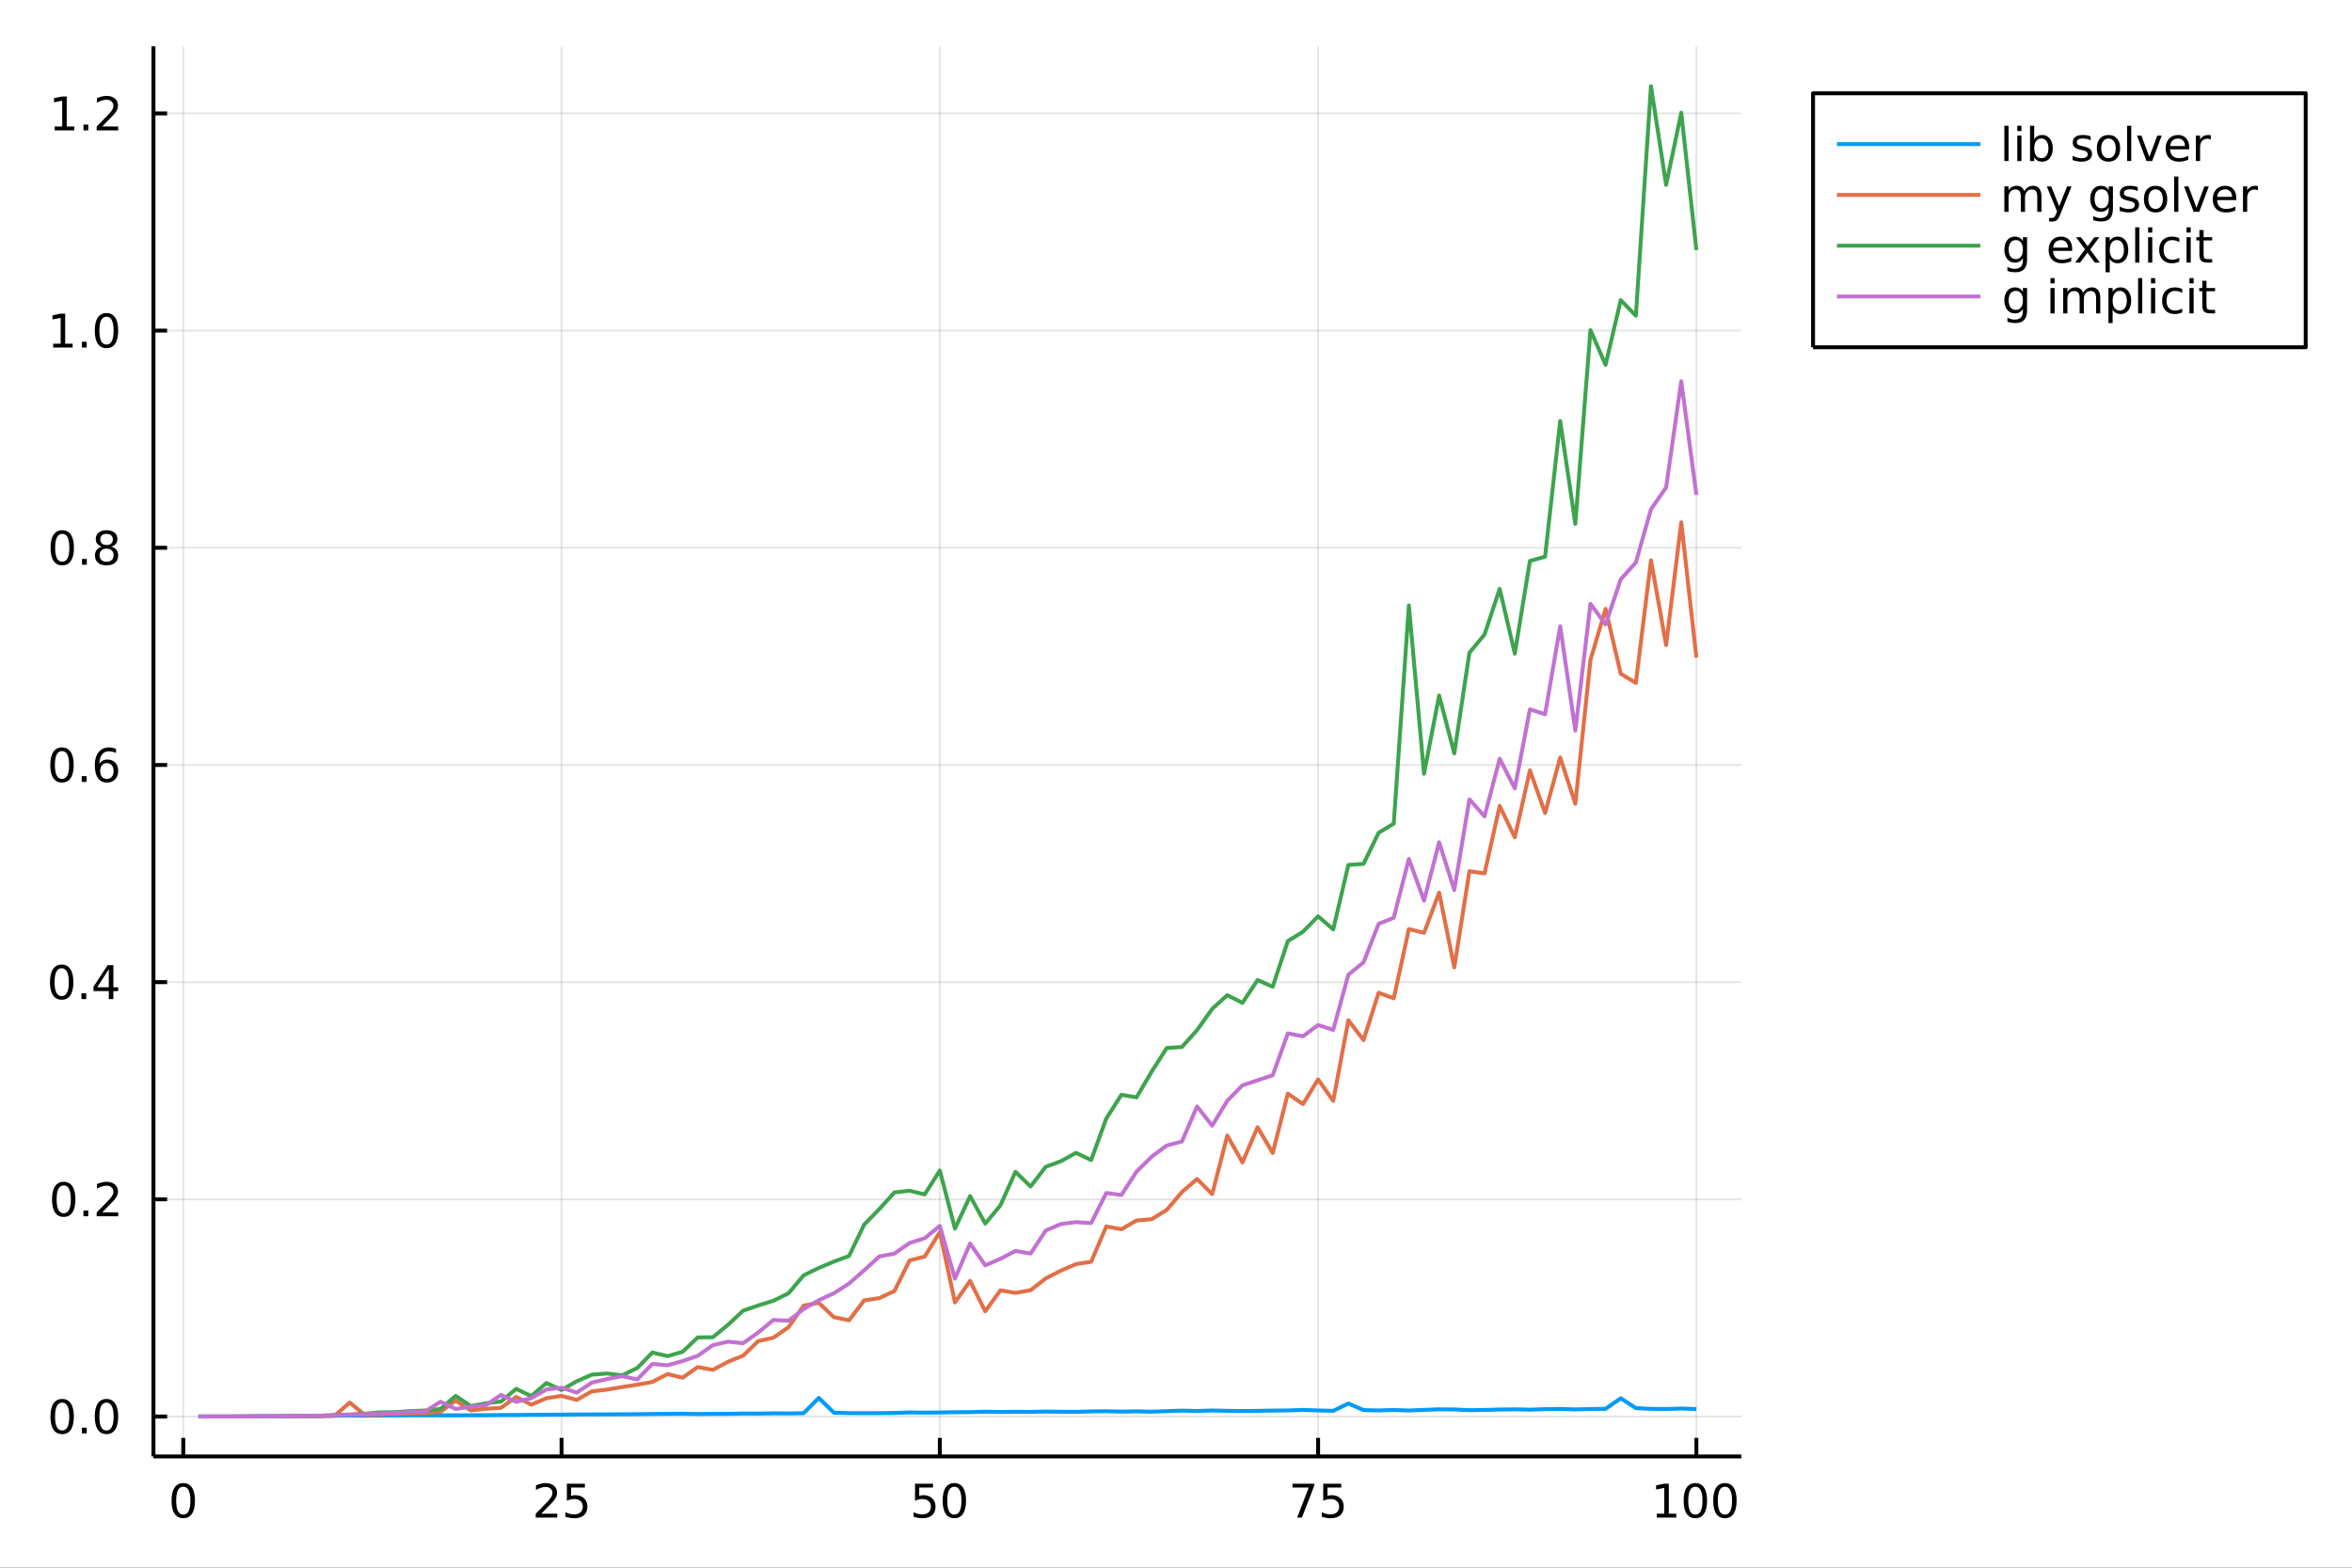 <?xml version="1.0" encoding="utf-8"?>
<svg xmlns="http://www.w3.org/2000/svg" xmlns:xlink="http://www.w3.org/1999/xlink" width="600" height="400" viewBox="0 0 2400 1600">
<rect x="0" y="0" width="2400" height="1600" fill="#333333" stroke="none"/>
<defs>
  <clipPath id="clip480">
    <rect x="0" y="0" width="2400" height="1600"/>
  </clipPath>
</defs>
<path clip-path="url(#clip480)" d="
M0 1600 L2400 1600 L2400 0 L0 0  Z
  " fill="#ffffff" fill-rule="evenodd" fill-opacity="1"/>
<defs>
  <clipPath id="clip481">
    <rect x="480" y="0" width="1681" height="1600"/>
  </clipPath>
</defs>
<path clip-path="url(#clip480)" d="
M156.598 1486.45 L1776.85 1486.45 L1776.85 47.244 L156.598 47.244  Z
  " fill="#ffffff" fill-rule="evenodd" fill-opacity="1"/>
<defs>
  <clipPath id="clip482">
    <rect x="156" y="47" width="1621" height="1440"/>
  </clipPath>
</defs>
<polyline clip-path="url(#clip482)" style="stroke:#000000; stroke-linecap:butt; stroke-linejoin:round; stroke-width:2; stroke-opacity:0.1; fill:none" points="
  187.015,1486.45 187.015,47.244 
  "/>
<polyline clip-path="url(#clip482)" style="stroke:#000000; stroke-linecap:butt; stroke-linejoin:round; stroke-width:2; stroke-opacity:0.1; fill:none" points="
  573.01,1486.45 573.01,47.244 
  "/>
<polyline clip-path="url(#clip482)" style="stroke:#000000; stroke-linecap:butt; stroke-linejoin:round; stroke-width:2; stroke-opacity:0.1; fill:none" points="
  959.006,1486.45 959.006,47.244 
  "/>
<polyline clip-path="url(#clip482)" style="stroke:#000000; stroke-linecap:butt; stroke-linejoin:round; stroke-width:2; stroke-opacity:0.1; fill:none" points="
  1345,1486.45 1345,47.244 
  "/>
<polyline clip-path="url(#clip482)" style="stroke:#000000; stroke-linecap:butt; stroke-linejoin:round; stroke-width:2; stroke-opacity:0.1; fill:none" points="
  1731,1486.45 1731,47.244 
  "/>
<polyline clip-path="url(#clip480)" style="stroke:#000000; stroke-linecap:butt; stroke-linejoin:round; stroke-width:4; stroke-opacity:1; fill:none" points="
  156.598,1486.45 1776.85,1486.45 
  "/>
<polyline clip-path="url(#clip480)" style="stroke:#000000; stroke-linecap:butt; stroke-linejoin:round; stroke-width:4; stroke-opacity:1; fill:none" points="
  187.015,1486.45 187.015,1467.55 
  "/>
<polyline clip-path="url(#clip480)" style="stroke:#000000; stroke-linecap:butt; stroke-linejoin:round; stroke-width:4; stroke-opacity:1; fill:none" points="
  573.01,1486.45 573.01,1467.55 
  "/>
<polyline clip-path="url(#clip480)" style="stroke:#000000; stroke-linecap:butt; stroke-linejoin:round; stroke-width:4; stroke-opacity:1; fill:none" points="
  959.006,1486.45 959.006,1467.55 
  "/>
<polyline clip-path="url(#clip480)" style="stroke:#000000; stroke-linecap:butt; stroke-linejoin:round; stroke-width:4; stroke-opacity:1; fill:none" points="
  1345,1486.45 1345,1467.55 
  "/>
<polyline clip-path="url(#clip480)" style="stroke:#000000; stroke-linecap:butt; stroke-linejoin:round; stroke-width:4; stroke-opacity:1; fill:none" points="
  1731,1486.45 1731,1467.55 
  "/>
<path clip-path="url(#clip480)" d="M187.015 1517.37 Q183.404 1517.37 181.575 1520.93 Q179.769 1524.47 179.769 1531.6 Q179.769 1538.71 181.575 1542.27 Q183.404 1545.82 187.015 1545.82 Q190.649 1545.82 192.454 1542.27 Q194.283 1538.71 194.283 1531.6 Q194.283 1524.47 192.454 1520.93 Q190.649 1517.37 187.015 1517.37 M187.015 1513.66 Q192.825 1513.66 195.88 1518.27 Q198.959 1522.85 198.959 1531.6 Q198.959 1540.33 195.88 1544.94 Q192.825 1549.52 187.015 1549.52 Q181.205 1549.52 178.126 1544.94 Q175.07 1540.33 175.07 1531.6 Q175.07 1522.85 178.126 1518.27 Q181.205 1513.66 187.015 1513.66 Z" fill="#000000" fill-rule="evenodd" fill-opacity="1" /><path clip-path="url(#clip480)" d="M552.281 1544.91 L568.601 1544.91 L568.601 1548.85 L546.656 1548.85 L546.656 1544.91 Q549.318 1542.16 553.902 1537.53 Q558.508 1532.88 559.689 1531.53 Q561.934 1529.01 562.814 1527.27 Q563.717 1525.51 563.717 1523.82 Q563.717 1521.07 561.772 1519.33 Q559.851 1517.6 556.749 1517.6 Q554.55 1517.6 552.096 1518.36 Q549.666 1519.13 546.888 1520.68 L546.888 1515.95 Q549.712 1514.82 552.166 1514.24 Q554.619 1513.66 556.656 1513.66 Q562.027 1513.66 565.221 1516.35 Q568.416 1519.03 568.416 1523.52 Q568.416 1525.65 567.605 1527.57 Q566.818 1529.47 564.712 1532.07 Q564.133 1532.74 561.031 1535.95 Q557.93 1539.15 552.281 1544.91 Z" fill="#000000" fill-rule="evenodd" fill-opacity="1" /><path clip-path="url(#clip480)" d="M578.462 1514.29 L596.818 1514.29 L596.818 1518.22 L582.744 1518.22 L582.744 1526.7 Q583.763 1526.35 584.781 1526.19 Q585.8 1526 586.818 1526 Q592.605 1526 595.985 1529.17 Q599.364 1532.34 599.364 1537.76 Q599.364 1543.34 595.892 1546.44 Q592.42 1549.52 586.101 1549.52 Q583.925 1549.52 581.656 1549.15 Q579.411 1548.78 577.003 1548.04 L577.003 1543.34 Q579.087 1544.47 581.309 1545.03 Q583.531 1545.58 586.008 1545.58 Q590.013 1545.58 592.351 1543.48 Q594.689 1541.37 594.689 1537.76 Q594.689 1534.15 592.351 1532.04 Q590.013 1529.94 586.008 1529.94 Q584.133 1529.94 582.258 1530.35 Q580.406 1530.77 578.462 1531.65 L578.462 1514.29 Z" fill="#000000" fill-rule="evenodd" fill-opacity="1" /><path clip-path="url(#clip480)" d="M933.705 1514.29 L952.062 1514.29 L952.062 1518.22 L937.988 1518.22 L937.988 1526.7 Q939.006 1526.35 940.025 1526.19 Q941.043 1526 942.062 1526 Q947.849 1526 951.228 1529.17 Q954.608 1532.34 954.608 1537.76 Q954.608 1543.34 951.136 1546.44 Q947.664 1549.52 941.344 1549.52 Q939.168 1549.52 936.9 1549.15 Q934.654 1548.78 932.247 1548.04 L932.247 1543.34 Q934.33 1544.47 936.553 1545.03 Q938.775 1545.58 941.252 1545.58 Q945.256 1545.58 947.594 1543.48 Q949.932 1541.37 949.932 1537.76 Q949.932 1534.15 947.594 1532.04 Q945.256 1529.94 941.252 1529.94 Q939.377 1529.94 937.502 1530.35 Q935.65 1530.77 933.705 1531.65 L933.705 1514.29 Z" fill="#000000" fill-rule="evenodd" fill-opacity="1" /><path clip-path="url(#clip480)" d="M973.821 1517.37 Q970.21 1517.37 968.381 1520.93 Q966.576 1524.47 966.576 1531.6 Q966.576 1538.71 968.381 1542.27 Q970.21 1545.82 973.821 1545.82 Q977.455 1545.82 979.261 1542.27 Q981.089 1538.71 981.089 1531.6 Q981.089 1524.47 979.261 1520.93 Q977.455 1517.37 973.821 1517.37 M973.821 1513.66 Q979.631 1513.66 982.687 1518.27 Q985.765 1522.85 985.765 1531.6 Q985.765 1540.33 982.687 1544.94 Q979.631 1549.52 973.821 1549.52 Q968.011 1549.52 964.932 1544.94 Q961.877 1540.33 961.877 1531.6 Q961.877 1522.85 964.932 1518.27 Q968.011 1513.66 973.821 1513.66 Z" fill="#000000" fill-rule="evenodd" fill-opacity="1" /><path clip-path="url(#clip480)" d="M1318.86 1514.29 L1341.08 1514.29 L1341.08 1516.28 L1328.53 1548.85 L1323.65 1548.85 L1335.45 1518.22 L1318.86 1518.22 L1318.86 1514.29 Z" fill="#000000" fill-rule="evenodd" fill-opacity="1" /><path clip-path="url(#clip480)" d="M1350.24 1514.29 L1368.6 1514.29 L1368.6 1518.22 L1354.53 1518.22 L1354.53 1526.7 Q1355.55 1526.35 1356.56 1526.19 Q1357.58 1526 1358.6 1526 Q1364.39 1526 1367.77 1529.17 Q1371.15 1532.34 1371.15 1537.76 Q1371.15 1543.34 1367.68 1546.44 Q1364.2 1549.52 1357.88 1549.52 Q1355.71 1549.52 1353.44 1549.15 Q1351.19 1548.78 1348.79 1548.04 L1348.79 1543.34 Q1350.87 1544.47 1353.09 1545.03 Q1355.31 1545.58 1357.79 1545.58 Q1361.8 1545.58 1364.13 1543.48 Q1366.47 1541.37 1366.47 1537.76 Q1366.47 1534.15 1364.13 1532.04 Q1361.8 1529.94 1357.79 1529.94 Q1355.92 1529.94 1354.04 1530.35 Q1352.19 1530.77 1350.24 1531.65 L1350.24 1514.29 Z" fill="#000000" fill-rule="evenodd" fill-opacity="1" /><path clip-path="url(#clip480)" d="M1690.6 1544.91 L1698.24 1544.91 L1698.24 1518.55 L1689.93 1520.21 L1689.93 1515.95 L1698.2 1514.29 L1702.87 1514.29 L1702.87 1544.91 L1710.51 1544.91 L1710.51 1548.85 L1690.6 1548.85 L1690.6 1544.91 Z" fill="#000000" fill-rule="evenodd" fill-opacity="1" /><path clip-path="url(#clip480)" d="M1729.96 1517.37 Q1726.34 1517.37 1724.52 1520.93 Q1722.71 1524.47 1722.71 1531.6 Q1722.71 1538.71 1724.52 1542.27 Q1726.34 1545.82 1729.96 1545.82 Q1733.59 1545.82 1735.4 1542.27 Q1737.22 1538.71 1737.22 1531.6 Q1737.22 1524.47 1735.4 1520.93 Q1733.59 1517.37 1729.96 1517.37 M1729.96 1513.66 Q1735.77 1513.66 1738.82 1518.27 Q1741.9 1522.85 1741.9 1531.6 Q1741.9 1540.33 1738.82 1544.94 Q1735.77 1549.52 1729.96 1549.52 Q1724.15 1549.52 1721.07 1544.94 Q1718.01 1540.33 1718.01 1531.6 Q1718.01 1522.85 1721.07 1518.27 Q1724.15 1513.66 1729.96 1513.66 Z" fill="#000000" fill-rule="evenodd" fill-opacity="1" /><path clip-path="url(#clip480)" d="M1760.12 1517.37 Q1756.51 1517.37 1754.68 1520.93 Q1752.87 1524.47 1752.87 1531.6 Q1752.87 1538.71 1754.68 1542.27 Q1756.51 1545.82 1760.12 1545.82 Q1763.75 1545.82 1765.56 1542.27 Q1767.39 1538.71 1767.39 1531.6 Q1767.39 1524.47 1765.56 1520.93 Q1763.75 1517.37 1760.12 1517.37 M1760.12 1513.66 Q1765.93 1513.66 1768.98 1518.27 Q1772.06 1522.85 1772.06 1531.6 Q1772.06 1540.33 1768.98 1544.94 Q1765.93 1549.52 1760.12 1549.52 Q1754.31 1549.52 1751.23 1544.94 Q1748.17 1540.33 1748.17 1531.6 Q1748.17 1522.85 1751.23 1518.27 Q1754.31 1513.66 1760.12 1513.66 Z" fill="#000000" fill-rule="evenodd" fill-opacity="1" /><polyline clip-path="url(#clip482)" style="stroke:#000000; stroke-linecap:butt; stroke-linejoin:round; stroke-width:2; stroke-opacity:0.1; fill:none" points="
  156.598,1445.72 1776.85,1445.72 
  "/>
<polyline clip-path="url(#clip482)" style="stroke:#000000; stroke-linecap:butt; stroke-linejoin:round; stroke-width:2; stroke-opacity:0.1; fill:none" points="
  156.598,1224.06 1776.85,1224.06 
  "/>
<polyline clip-path="url(#clip482)" style="stroke:#000000; stroke-linecap:butt; stroke-linejoin:round; stroke-width:2; stroke-opacity:0.1; fill:none" points="
  156.598,1002.4 1776.85,1002.4 
  "/>
<polyline clip-path="url(#clip482)" style="stroke:#000000; stroke-linecap:butt; stroke-linejoin:round; stroke-width:2; stroke-opacity:0.1; fill:none" points="
  156.598,780.736 1776.85,780.736 
  "/>
<polyline clip-path="url(#clip482)" style="stroke:#000000; stroke-linecap:butt; stroke-linejoin:round; stroke-width:2; stroke-opacity:0.1; fill:none" points="
  156.598,559.075 1776.85,559.075 
  "/>
<polyline clip-path="url(#clip482)" style="stroke:#000000; stroke-linecap:butt; stroke-linejoin:round; stroke-width:2; stroke-opacity:0.1; fill:none" points="
  156.598,337.414 1776.85,337.414 
  "/>
<polyline clip-path="url(#clip482)" style="stroke:#000000; stroke-linecap:butt; stroke-linejoin:round; stroke-width:2; stroke-opacity:0.1; fill:none" points="
  156.598,115.753 1776.85,115.753 
  "/>
<polyline clip-path="url(#clip480)" style="stroke:#000000; stroke-linecap:butt; stroke-linejoin:round; stroke-width:4; stroke-opacity:1; fill:none" points="
  156.598,1486.45 156.598,47.244 
  "/>
<polyline clip-path="url(#clip480)" style="stroke:#000000; stroke-linecap:butt; stroke-linejoin:round; stroke-width:4; stroke-opacity:1; fill:none" points="
  156.598,1445.72 170.54,1445.72 
  "/>
<polyline clip-path="url(#clip480)" style="stroke:#000000; stroke-linecap:butt; stroke-linejoin:round; stroke-width:4; stroke-opacity:1; fill:none" points="
  156.598,1224.06 170.54,1224.06 
  "/>
<polyline clip-path="url(#clip480)" style="stroke:#000000; stroke-linecap:butt; stroke-linejoin:round; stroke-width:4; stroke-opacity:1; fill:none" points="
  156.598,1002.4 170.54,1002.4 
  "/>
<polyline clip-path="url(#clip480)" style="stroke:#000000; stroke-linecap:butt; stroke-linejoin:round; stroke-width:4; stroke-opacity:1; fill:none" points="
  156.598,780.736 170.54,780.736 
  "/>
<polyline clip-path="url(#clip480)" style="stroke:#000000; stroke-linecap:butt; stroke-linejoin:round; stroke-width:4; stroke-opacity:1; fill:none" points="
  156.598,559.075 170.54,559.075 
  "/>
<polyline clip-path="url(#clip480)" style="stroke:#000000; stroke-linecap:butt; stroke-linejoin:round; stroke-width:4; stroke-opacity:1; fill:none" points="
  156.598,337.414 170.54,337.414 
  "/>
<polyline clip-path="url(#clip480)" style="stroke:#000000; stroke-linecap:butt; stroke-linejoin:round; stroke-width:4; stroke-opacity:1; fill:none" points="
  156.598,115.753 170.54,115.753 
  "/>
<path clip-path="url(#clip480)" d="M63.423 1431.52 Q59.812 1431.52 57.983 1435.08 Q56.177 1438.62 56.177 1445.75 Q56.177 1452.86 57.983 1456.42 Q59.812 1459.97 63.423 1459.97 Q67.057 1459.97 68.862 1456.42 Q70.691 1452.86 70.691 1445.75 Q70.691 1438.62 68.862 1435.08 Q67.057 1431.52 63.423 1431.52 M63.423 1427.81 Q69.233 1427.81 72.288 1432.42 Q75.367 1437 75.367 1445.75 Q75.367 1454.48 72.288 1459.09 Q69.233 1463.67 63.423 1463.67 Q57.612 1463.67 54.534 1459.09 Q51.478 1454.48 51.478 1445.75 Q51.478 1437 54.534 1432.42 Q57.612 1427.81 63.423 1427.81 Z" fill="#000000" fill-rule="evenodd" fill-opacity="1" /><path clip-path="url(#clip480)" d="M83.585 1457.12 L88.469 1457.12 L88.469 1463 L83.585 1463 L83.585 1457.12 Z" fill="#000000" fill-rule="evenodd" fill-opacity="1" /><path clip-path="url(#clip480)" d="M108.654 1431.52 Q105.043 1431.52 103.214 1435.08 Q101.409 1438.62 101.409 1445.75 Q101.409 1452.86 103.214 1456.42 Q105.043 1459.97 108.654 1459.97 Q112.288 1459.97 114.094 1456.42 Q115.922 1452.86 115.922 1445.75 Q115.922 1438.62 114.094 1435.08 Q112.288 1431.52 108.654 1431.52 M108.654 1427.81 Q114.464 1427.81 117.52 1432.42 Q120.598 1437 120.598 1445.75 Q120.598 1454.48 117.52 1459.09 Q114.464 1463.67 108.654 1463.67 Q102.844 1463.67 99.765 1459.09 Q96.71 1454.48 96.71 1445.75 Q96.71 1437 99.765 1432.42 Q102.844 1427.81 108.654 1427.81 Z" fill="#000000" fill-rule="evenodd" fill-opacity="1" /><path clip-path="url(#clip480)" d="M65.02 1209.86 Q61.409 1209.86 59.58 1213.42 Q57.775 1216.96 57.775 1224.09 Q57.775 1231.2 59.58 1234.76 Q61.409 1238.31 65.02 1238.31 Q68.654 1238.31 70.46 1234.76 Q72.288 1231.2 72.288 1224.09 Q72.288 1216.96 70.46 1213.42 Q68.654 1209.86 65.02 1209.86 M65.02 1206.15 Q70.83 1206.15 73.885 1210.76 Q76.964 1215.34 76.964 1224.09 Q76.964 1232.82 73.885 1237.43 Q70.83 1242.01 65.02 1242.01 Q59.21 1242.01 56.131 1237.43 Q53.075 1232.82 53.075 1224.09 Q53.075 1215.34 56.131 1210.76 Q59.21 1206.15 65.02 1206.15 Z" fill="#000000" fill-rule="evenodd" fill-opacity="1" /><path clip-path="url(#clip480)" d="M85.182 1235.46 L90.066 1235.46 L90.066 1241.34 L85.182 1241.34 L85.182 1235.46 Z" fill="#000000" fill-rule="evenodd" fill-opacity="1" /><path clip-path="url(#clip480)" d="M104.279 1237.4 L120.598 1237.4 L120.598 1241.34 L98.654 1241.34 L98.654 1237.4 Q101.316 1234.65 105.899 1230.02 Q110.506 1225.37 111.686 1224.02 Q113.932 1221.5 114.811 1219.76 Q115.714 1218 115.714 1216.31 Q115.714 1213.56 113.77 1211.82 Q111.848 1210.09 108.746 1210.09 Q106.547 1210.09 104.094 1210.85 Q101.663 1211.62 98.885 1213.17 L98.885 1208.44 Q101.709 1207.31 104.163 1206.73 Q106.617 1206.15 108.654 1206.15 Q114.024 1206.15 117.219 1208.84 Q120.413 1211.52 120.413 1216.01 Q120.413 1218.14 119.603 1220.06 Q118.816 1221.96 116.709 1224.56 Q116.131 1225.23 113.029 1228.44 Q109.927 1231.64 104.279 1237.4 Z" fill="#000000" fill-rule="evenodd" fill-opacity="1" /><path clip-path="url(#clip480)" d="M62.937 988.196 Q59.325 988.196 57.497 991.761 Q55.691 995.302 55.691 1002.43 Q55.691 1009.54 57.497 1013.1 Q59.325 1016.64 62.937 1016.64 Q66.571 1016.64 68.376 1013.1 Q70.205 1009.54 70.205 1002.43 Q70.205 995.302 68.376 991.761 Q66.571 988.196 62.937 988.196 M62.937 984.492 Q68.747 984.492 71.802 989.098 Q74.881 993.682 74.881 1002.43 Q74.881 1011.16 71.802 1015.77 Q68.747 1020.35 62.937 1020.35 Q57.126 1020.35 54.048 1015.77 Q50.992 1011.16 50.992 1002.43 Q50.992 993.682 54.048 989.098 Q57.126 984.492 62.937 984.492 Z" fill="#000000" fill-rule="evenodd" fill-opacity="1" /><path clip-path="url(#clip480)" d="M83.098 1013.8 L87.983 1013.8 L87.983 1019.68 L83.098 1019.68 L83.098 1013.8 Z" fill="#000000" fill-rule="evenodd" fill-opacity="1" /><path clip-path="url(#clip480)" d="M111.015 989.191 L99.21 1007.64 L111.015 1007.64 L111.015 989.191 M109.788 985.117 L115.668 985.117 L115.668 1007.64 L120.598 1007.64 L120.598 1011.53 L115.668 1011.53 L115.668 1019.68 L111.015 1019.68 L111.015 1011.53 L95.413 1011.53 L95.413 1007.02 L109.788 985.117 Z" fill="#000000" fill-rule="evenodd" fill-opacity="1" /><path clip-path="url(#clip480)" d="M63.261 766.535 Q59.65 766.535 57.821 770.1 Q56.015 773.641 56.015 780.771 Q56.015 787.877 57.821 791.442 Q59.65 794.984 63.261 794.984 Q66.895 794.984 68.7 791.442 Q70.529 787.877 70.529 780.771 Q70.529 773.641 68.7 770.1 Q66.895 766.535 63.261 766.535 M63.261 762.831 Q69.071 762.831 72.126 767.438 Q75.205 772.021 75.205 780.771 Q75.205 789.498 72.126 794.104 Q69.071 798.687 63.261 798.687 Q57.45 798.687 54.372 794.104 Q51.316 789.498 51.316 780.771 Q51.316 772.021 54.372 767.438 Q57.45 762.831 63.261 762.831 Z" fill="#000000" fill-rule="evenodd" fill-opacity="1" /><path clip-path="url(#clip480)" d="M83.422 792.136 L88.307 792.136 L88.307 798.016 L83.422 798.016 L83.422 792.136 Z" fill="#000000" fill-rule="evenodd" fill-opacity="1" /><path clip-path="url(#clip480)" d="M109.071 778.873 Q105.922 778.873 104.071 781.025 Q102.242 783.178 102.242 786.928 Q102.242 790.655 104.071 792.831 Q105.922 794.984 109.071 794.984 Q112.219 794.984 114.047 792.831 Q115.899 790.655 115.899 786.928 Q115.899 783.178 114.047 781.025 Q112.219 778.873 109.071 778.873 M118.353 764.22 L118.353 768.479 Q116.594 767.646 114.788 767.206 Q113.006 766.766 111.246 766.766 Q106.617 766.766 104.163 769.891 Q101.733 773.016 101.385 779.336 Q102.751 777.322 104.811 776.257 Q106.871 775.169 109.348 775.169 Q114.557 775.169 117.566 778.34 Q120.598 781.488 120.598 786.928 Q120.598 792.252 117.45 795.47 Q114.302 798.687 109.071 798.687 Q103.075 798.687 99.904 794.104 Q96.733 789.498 96.733 780.771 Q96.733 772.576 100.621 767.715 Q104.51 762.831 111.061 762.831 Q112.82 762.831 114.603 763.178 Q116.408 763.526 118.353 764.22 Z" fill="#000000" fill-rule="evenodd" fill-opacity="1" /><path clip-path="url(#clip480)" d="M63.515 544.874 Q59.904 544.874 58.075 548.439 Q56.27 551.98 56.27 559.11 Q56.27 566.216 58.075 569.781 Q59.904 573.323 63.515 573.323 Q67.149 573.323 68.955 569.781 Q70.784 566.216 70.784 559.11 Q70.784 551.98 68.955 548.439 Q67.149 544.874 63.515 544.874 M63.515 541.17 Q69.325 541.17 72.381 545.777 Q75.46 550.36 75.46 559.11 Q75.46 567.837 72.381 572.443 Q69.325 577.026 63.515 577.026 Q57.705 577.026 54.626 572.443 Q51.571 567.837 51.571 559.11 Q51.571 550.36 54.626 545.777 Q57.705 541.17 63.515 541.17 Z" fill="#000000" fill-rule="evenodd" fill-opacity="1" /><path clip-path="url(#clip480)" d="M83.677 570.476 L88.561 570.476 L88.561 576.355 L83.677 576.355 L83.677 570.476 Z" fill="#000000" fill-rule="evenodd" fill-opacity="1" /><path clip-path="url(#clip480)" d="M108.746 559.943 Q105.413 559.943 103.492 561.726 Q101.594 563.508 101.594 566.633 Q101.594 569.758 103.492 571.54 Q105.413 573.323 108.746 573.323 Q112.08 573.323 114.001 571.54 Q115.922 569.735 115.922 566.633 Q115.922 563.508 114.001 561.726 Q112.103 559.943 108.746 559.943 M104.071 557.952 Q101.061 557.212 99.371 555.152 Q97.705 553.091 97.705 550.128 Q97.705 545.985 100.645 543.578 Q103.608 541.17 108.746 541.17 Q113.908 541.17 116.848 543.578 Q119.788 545.985 119.788 550.128 Q119.788 553.091 118.098 555.152 Q116.432 557.212 113.445 557.952 Q116.825 558.74 118.7 561.031 Q120.598 563.323 120.598 566.633 Q120.598 571.656 117.52 574.341 Q114.464 577.026 108.746 577.026 Q103.029 577.026 99.95 574.341 Q96.895 571.656 96.895 566.633 Q96.895 563.323 98.793 561.031 Q100.691 558.74 104.071 557.952 M102.358 550.568 Q102.358 553.253 104.024 554.758 Q105.714 556.263 108.746 556.263 Q111.756 556.263 113.445 554.758 Q115.158 553.253 115.158 550.568 Q115.158 547.883 113.445 546.378 Q111.756 544.874 108.746 544.874 Q105.714 544.874 104.024 546.378 Q102.358 547.883 102.358 550.568 Z" fill="#000000" fill-rule="evenodd" fill-opacity="1" /><path clip-path="url(#clip480)" d="M54.233 350.759 L61.872 350.759 L61.872 324.393 L53.562 326.06 L53.562 321.801 L61.825 320.134 L66.501 320.134 L66.501 350.759 L74.14 350.759 L74.14 354.694 L54.233 354.694 L54.233 350.759 Z" fill="#000000" fill-rule="evenodd" fill-opacity="1" /><path clip-path="url(#clip480)" d="M83.585 348.815 L88.469 348.815 L88.469 354.694 L83.585 354.694 L83.585 348.815 Z" fill="#000000" fill-rule="evenodd" fill-opacity="1" /><path clip-path="url(#clip480)" d="M108.654 323.213 Q105.043 323.213 103.214 326.778 Q101.409 330.319 101.409 337.449 Q101.409 344.555 103.214 348.12 Q105.043 351.662 108.654 351.662 Q112.288 351.662 114.094 348.12 Q115.922 344.555 115.922 337.449 Q115.922 330.319 114.094 326.778 Q112.288 323.213 108.654 323.213 M108.654 319.509 Q114.464 319.509 117.52 324.116 Q120.598 328.699 120.598 337.449 Q120.598 346.176 117.52 350.782 Q114.464 355.366 108.654 355.366 Q102.844 355.366 99.765 350.782 Q96.71 346.176 96.71 337.449 Q96.71 328.699 99.765 324.116 Q102.844 319.509 108.654 319.509 Z" fill="#000000" fill-rule="evenodd" fill-opacity="1" /><path clip-path="url(#clip480)" d="M55.83 129.098 L63.469 129.098 L63.469 102.733 L55.159 104.399 L55.159 100.14 L63.423 98.473 L68.099 98.473 L68.099 129.098 L75.737 129.098 L75.737 133.033 L55.83 133.033 L55.83 129.098 Z" fill="#000000" fill-rule="evenodd" fill-opacity="1" /><path clip-path="url(#clip480)" d="M85.182 127.154 L90.066 127.154 L90.066 133.033 L85.182 133.033 L85.182 127.154 Z" fill="#000000" fill-rule="evenodd" fill-opacity="1" /><path clip-path="url(#clip480)" d="M104.279 129.098 L120.598 129.098 L120.598 133.033 L98.654 133.033 L98.654 129.098 Q101.316 126.343 105.899 121.714 Q110.506 117.061 111.686 115.719 Q113.932 113.195 114.811 111.459 Q115.714 109.7 115.714 108.01 Q115.714 105.256 113.77 103.52 Q111.848 101.783 108.746 101.783 Q106.547 101.783 104.094 102.547 Q101.663 103.311 98.885 104.862 L98.885 100.14 Q101.709 99.006 104.163 98.427 Q106.617 97.848 108.654 97.848 Q114.024 97.848 117.219 100.533 Q120.413 103.219 120.413 107.709 Q120.413 109.839 119.603 111.76 Q118.816 113.658 116.709 116.251 Q116.131 116.922 113.029 120.14 Q109.927 123.334 104.279 129.098 Z" fill="#000000" fill-rule="evenodd" fill-opacity="1" /><polyline clip-path="url(#clip482)" style="stroke:#009af9; stroke-linecap:butt; stroke-linejoin:round; stroke-width:4; stroke-opacity:1; fill:none" points="
  202.455,1445.71 217.894,1445.7 233.334,1445.71 248.774,1445.71 264.214,1445.39 279.654,1445.45 295.094,1445.31 310.533,1445.13 325.973,1445.12 341.413,1444.84 
  356.853,1444.73 372.293,1444.9 387.732,1444.78 403.172,1444.64 418.612,1444.47 434.052,1444.45 449.492,1444.51 464.932,1444.52 480.371,1444.39 495.811,1444.38 
  511.251,1444.2 526.691,1444.18 542.131,1443.95 557.571,1443.91 573.01,1443.77 588.45,1443.66 603.89,1443.57 619.33,1443.51 634.77,1443.43 650.21,1443.35 
  665.649,1443.13 681.089,1443.01 696.529,1442.86 711.969,1443.18 727.409,1443.02 742.849,1442.99 758.288,1442.68 773.728,1442.73 789.168,1442.47 804.608,1442.58 
  820.048,1442.32 835.488,1426.75 850.927,1441.78 866.367,1442.24 881.807,1442.29 897.247,1442.26 912.687,1442.1 928.127,1441.54 943.566,1441.76 959.006,1441.58 
  974.446,1441.34 989.886,1441.23 1005.33,1440.82 1020.77,1441.07 1036.21,1440.92 1051.65,1440.97 1067.08,1440.63 1082.52,1440.86 1097.96,1440.93 1113.4,1440.53 
  1128.84,1440.31 1144.28,1440.71 1159.72,1440.44 1175.16,1440.8 1190.6,1440.23 1206.04,1439.69 1221.48,1440.06 1236.92,1439.54 1252.36,1439.9 1267.8,1440.11 
  1283.24,1439.94 1298.68,1439.64 1314.12,1439.52 1329.56,1438.98 1345,1439.52 1360.44,1439.91 1375.88,1432.43 1391.32,1439.17 1406.76,1439.51 1422.2,1439.04 
  1437.64,1439.59 1453.08,1438.93 1468.52,1438.36 1483.96,1438.49 1499.4,1439.23 1514.84,1438.99 1530.28,1438.58 1545.72,1438.36 1561.16,1438.73 1576.6,1438.18 
  1592.04,1437.97 1607.48,1438.44 1622.92,1438.05 1638.36,1437.83 1653.8,1427.08 1669.24,1437.13 1684.68,1437.89 1700.12,1438.04 1715.56,1437.54 1731,1438.16 
  
  "/>
<polyline clip-path="url(#clip482)" style="stroke:#e26f46; stroke-linecap:butt; stroke-linejoin:round; stroke-width:4; stroke-opacity:1; fill:none" points="
  202.455,1445.72 217.894,1445.71 233.334,1445.71 248.774,1445.67 264.214,1445.66 279.654,1445.63 295.094,1445.58 310.533,1445.29 325.973,1445.44 341.413,1444.97 
  356.853,1431.47 372.293,1444.16 387.732,1443.8 403.172,1442.97 418.612,1442.72 434.052,1442.16 449.492,1440.94 464.932,1429.48 480.371,1439.47 495.811,1437.76 
  511.251,1436.83 526.691,1425.71 542.131,1433.64 557.571,1427.05 573.01,1424.64 588.45,1428.79 603.89,1420.03 619.33,1418.21 634.77,1415.63 650.21,1413.23 
  665.649,1410.41 681.089,1402.42 696.529,1406.09 711.969,1395.2 727.409,1398.11 742.849,1389.83 758.288,1383.59 773.728,1368.72 789.168,1365.26 804.608,1354.55 
  820.048,1332.54 835.488,1329.67 850.927,1344.35 866.367,1347.47 881.807,1327.2 897.247,1324.88 912.687,1317.63 928.127,1286.44 943.566,1282.48 959.006,1257.55 
  974.446,1329.26 989.886,1307.23 1005.33,1338.39 1020.77,1316.91 1036.21,1319.56 1051.65,1316.76 1067.08,1304.72 1082.52,1296.81 1097.96,1290.15 1113.4,1287.76 
  1128.84,1251.75 1144.28,1254.59 1159.72,1245.66 1175.16,1244.33 1190.6,1234.8 1206.04,1216.62 1221.48,1203.31 1236.92,1218.7 1252.36,1158.94 1267.8,1186.39 
  1283.24,1150.45 1298.68,1176.73 1314.12,1116.17 1329.56,1126.86 1345,1101.68 1360.44,1123.51 1375.88,1041.3 1391.32,1061.52 1406.76,1013.23 1422.2,1018.86 
  1437.64,948.245 1453.08,952.083 1468.52,911.033 1483.96,987.339 1499.4,889.11 1514.84,891.421 1530.28,822.554 1545.72,854.61 1561.16,786.22 1576.6,829.797 
  1592.04,773.111 1607.48,820.336 1622.92,673.496 1638.36,621.449 1653.8,687.652 1669.24,696.943 1684.68,571.859 1700.12,658.363 1715.56,533.111 1731,671.091 
  
  "/>
<polyline clip-path="url(#clip482)" style="stroke:#3da44d; stroke-linecap:butt; stroke-linejoin:round; stroke-width:4; stroke-opacity:1; fill:none" points="
  202.455,1445.72 217.894,1445.7 233.334,1445.69 248.774,1445.64 264.214,1445.61 279.654,1445.53 295.094,1445.42 310.533,1445.13 325.973,1445.06 341.413,1444.22 
  356.853,1443.66 372.293,1442.84 387.732,1441.47 403.172,1441.29 418.612,1440.22 434.052,1439.59 449.492,1438.02 464.932,1424.69 480.371,1435 495.811,1432.2 
  511.251,1430.37 526.691,1417.48 542.131,1424.93 557.571,1411.49 573.01,1418.67 588.45,1409.75 603.89,1402.99 619.33,1401.79 634.77,1403.72 650.21,1396.22 
  665.649,1380.43 681.089,1384.08 696.529,1379.66 711.969,1365.01 727.409,1364.78 742.849,1352.12 758.288,1337.7 773.728,1332.35 789.168,1327.57 804.608,1319.94 
  820.048,1301.6 835.488,1294.09 850.927,1287.57 866.367,1281.87 881.807,1249.87 897.247,1233.99 912.687,1217 928.127,1215.26 943.566,1219.02 959.006,1194.66 
  974.446,1253.95 989.886,1220.74 1005.33,1248.84 1020.77,1230.28 1036.21,1195.93 1051.65,1210.96 1067.08,1190.87 1082.52,1185.16 1097.96,1176.62 1113.4,1183.98 
  1128.84,1141.61 1144.28,1117.37 1159.72,1119.95 1175.16,1093.73 1190.6,1069.58 1206.04,1068.59 1221.48,1051.37 1236.92,1029.66 1252.36,1015.67 1267.8,1023.5 
  1283.24,1000.26 1298.68,1007.12 1314.12,960.469 1329.56,950.958 1345,935.192 1360.44,948.568 1375.88,882.784 1391.32,881.662 1406.76,849.932 1422.2,840.591 
  1437.64,617.892 1453.08,789.708 1468.52,709.847 1483.96,768.916 1499.4,666.181 1514.84,647.584 1530.28,600.967 1545.72,667.092 1561.16,572.505 1576.6,568.205 
  1592.04,429.765 1607.48,534.644 1622.92,336.945 1638.36,372.352 1653.8,306.332 1669.24,322.202 1684.68,87.976 1700.12,188.684 1715.56,115.003 1731,255.151 
  
  "/>
<polyline clip-path="url(#clip482)" style="stroke:#c271d2; stroke-linecap:butt; stroke-linejoin:round; stroke-width:4; stroke-opacity:1; fill:none" points="
  202.455,1445.71 217.894,1445.69 233.334,1445.69 248.774,1445.66 264.214,1445.55 279.654,1445.49 295.094,1445.4 310.533,1445.06 325.973,1444.96 341.413,1444.33 
  356.853,1443.95 372.293,1443.46 387.732,1442.62 403.172,1442.06 418.612,1441.16 434.052,1440.42 449.492,1430.65 464.932,1438.03 480.371,1435.71 495.811,1434.11 
  511.251,1423.7 526.691,1430.76 542.131,1426.97 557.571,1418.11 573.01,1416.3 588.45,1421.29 603.89,1411.11 619.33,1407.49 634.77,1404.51 650.21,1407.93 
  665.649,1392.06 681.089,1393.41 696.529,1389.09 711.969,1383.8 727.409,1372.87 742.849,1369.33 758.288,1370.91 773.728,1359.95 789.168,1347.17 804.608,1347.91 
  820.048,1336.07 835.488,1327.03 850.927,1319.87 866.367,1309.99 881.807,1296.48 897.247,1282.33 912.687,1279.45 928.127,1268.59 943.566,1263.75 959.006,1251.17 
  974.446,1305.01 989.886,1269.1 1005.33,1291.41 1020.77,1284.76 1036.21,1276.73 1051.65,1279.37 1067.08,1255.88 1082.52,1249.26 1097.96,1247.29 1113.4,1248.31 
  1128.84,1217.62 1144.28,1219.63 1159.72,1195.79 1175.16,1180.53 1190.6,1169.13 1206.04,1165.03 1221.48,1129.26 1236.92,1148.87 1252.36,1123.42 1267.8,1107.71 
  1283.24,1102.55 1298.68,1097.45 1314.12,1054.68 1329.56,1057.63 1345,1046.17 1360.44,1051.09 1375.88,994.778 1391.32,982.219 1406.76,942.861 1422.2,936.669 
  1437.64,876.632 1453.08,919.175 1468.52,859.632 1483.96,908.313 1499.4,815.787 1514.84,833.186 1530.28,774.361 1545.72,804.629 1561.16,723.985 1576.6,728.954 
  1592.04,639.087 1607.48,745.646 1622.92,616.245 1638.36,637.349 1653.8,591.246 1669.24,574.05 1684.68,519.76 1700.12,497.503 1715.56,389.115 1731,505.056 
  
  "/>
<path clip-path="url(#clip480)" d="
M1850.06 354.418 L2352.76 354.418 L2352.76 95.218 L1850.06 95.218  Z
  " fill="#ffffff" fill-rule="evenodd" fill-opacity="1"/>
<polyline clip-path="url(#clip480)" style="stroke:#000000; stroke-linecap:butt; stroke-linejoin:round; stroke-width:4; stroke-opacity:1; fill:none" points="
  1850.06,354.418 2352.76,354.418 2352.76,95.218 1850.06,95.218 1850.06,354.418 
  "/>
<polyline clip-path="url(#clip480)" style="stroke:#009af9; stroke-linecap:butt; stroke-linejoin:round; stroke-width:4; stroke-opacity:1; fill:none" points="
  1874.46,147.058 2020.87,147.058 
  "/>
<path clip-path="url(#clip480)" d="M2045.27 128.319 L2049.53 128.319 L2049.53 164.338 L2045.27 164.338 L2045.27 128.319 Z" fill="#000000" fill-rule="evenodd" fill-opacity="1" /><path clip-path="url(#clip480)" d="M2058.44 138.412 L2062.7 138.412 L2062.7 164.338 L2058.44 164.338 L2058.44 138.412 M2058.44 128.319 L2062.7 128.319 L2062.7 133.713 L2058.44 133.713 L2058.44 128.319 Z" fill="#000000" fill-rule="evenodd" fill-opacity="1" /><path clip-path="url(#clip480)" d="M2090.23 151.398 Q2090.23 146.699 2088.28 144.037 Q2086.36 141.352 2082.98 141.352 Q2079.6 141.352 2077.66 144.037 Q2075.74 146.699 2075.74 151.398 Q2075.74 156.097 2077.66 158.782 Q2079.6 161.444 2082.98 161.444 Q2086.36 161.444 2088.28 158.782 Q2090.23 156.097 2090.23 151.398 M2075.74 142.347 Q2077.08 140.032 2079.12 138.921 Q2081.18 137.787 2084.02 137.787 Q2088.75 137.787 2091.69 141.537 Q2094.65 145.287 2094.65 151.398 Q2094.65 157.509 2091.69 161.259 Q2088.75 165.009 2084.02 165.009 Q2081.18 165.009 2079.12 163.898 Q2077.08 162.763 2075.74 160.449 L2075.74 164.338 L2071.45 164.338 L2071.45 128.319 L2075.74 128.319 L2075.74 142.347 Z" fill="#000000" fill-rule="evenodd" fill-opacity="1" /><path clip-path="url(#clip480)" d="M2133.31 139.176 L2133.31 143.203 Q2131.5 142.277 2129.56 141.815 Q2127.61 141.352 2125.53 141.352 Q2122.36 141.352 2120.76 142.324 Q2119.18 143.296 2119.18 145.24 Q2119.18 146.722 2120.32 147.578 Q2121.45 148.412 2124.88 149.176 L2126.34 149.5 Q2130.87 150.472 2132.77 152.254 Q2134.69 154.014 2134.69 157.185 Q2134.69 160.796 2131.82 162.902 Q2128.98 165.009 2123.98 165.009 Q2121.89 165.009 2119.62 164.592 Q2117.38 164.199 2114.88 163.388 L2114.88 158.99 Q2117.24 160.217 2119.53 160.842 Q2121.82 161.444 2124.07 161.444 Q2127.08 161.444 2128.7 160.426 Q2130.32 159.384 2130.32 157.509 Q2130.32 155.773 2129.14 154.847 Q2127.98 153.921 2124.02 153.064 L2122.54 152.717 Q2118.58 151.884 2116.82 150.171 Q2115.06 148.435 2115.06 145.426 Q2115.06 141.768 2117.66 139.778 Q2120.25 137.787 2125.02 137.787 Q2127.38 137.787 2129.46 138.134 Q2131.55 138.481 2133.31 139.176 Z" fill="#000000" fill-rule="evenodd" fill-opacity="1" /><path clip-path="url(#clip480)" d="M2151.52 141.398 Q2148.1 141.398 2146.11 144.083 Q2144.12 146.745 2144.12 151.398 Q2144.12 156.051 2146.08 158.736 Q2148.07 161.398 2151.52 161.398 Q2154.93 161.398 2156.92 158.713 Q2158.91 156.027 2158.91 151.398 Q2158.91 146.791 2156.92 144.106 Q2154.93 141.398 2151.52 141.398 M2151.52 137.787 Q2157.08 137.787 2160.25 141.398 Q2163.42 145.009 2163.42 151.398 Q2163.42 157.764 2160.25 161.398 Q2157.08 165.009 2151.52 165.009 Q2145.94 165.009 2142.77 161.398 Q2139.62 157.764 2139.62 151.398 Q2139.62 145.009 2142.77 141.398 Q2145.94 137.787 2151.52 137.787 Z" fill="#000000" fill-rule="evenodd" fill-opacity="1" /><path clip-path="url(#clip480)" d="M2170.48 128.319 L2174.74 128.319 L2174.74 164.338 L2170.48 164.338 L2170.48 128.319 Z" fill="#000000" fill-rule="evenodd" fill-opacity="1" /><path clip-path="url(#clip480)" d="M2180.6 138.412 L2185.11 138.412 L2193.21 160.171 L2201.31 138.412 L2205.83 138.412 L2196.11 164.338 L2190.32 164.338 L2180.6 138.412 Z" fill="#000000" fill-rule="evenodd" fill-opacity="1" /><path clip-path="url(#clip480)" d="M2233.88 150.31 L2233.88 152.393 L2214.3 152.393 Q2214.58 156.791 2216.94 159.106 Q2219.32 161.398 2223.56 161.398 Q2226.01 161.398 2228.3 160.796 Q2230.62 160.194 2232.89 158.99 L2232.89 163.018 Q2230.6 163.99 2228.19 164.5 Q2225.78 165.009 2223.3 165.009 Q2217.1 165.009 2213.47 161.398 Q2209.86 157.787 2209.86 151.629 Q2209.86 145.264 2213.28 141.537 Q2216.73 137.787 2222.56 137.787 Q2227.8 137.787 2230.83 141.166 Q2233.88 144.523 2233.88 150.31 M2229.62 149.06 Q2229.58 145.565 2227.66 143.481 Q2225.76 141.398 2222.61 141.398 Q2219.05 141.398 2216.89 143.412 Q2214.76 145.426 2214.44 149.083 L2229.62 149.06 Z" fill="#000000" fill-rule="evenodd" fill-opacity="1" /><path clip-path="url(#clip480)" d="M2255.9 142.393 Q2255.18 141.977 2254.32 141.791 Q2253.49 141.583 2252.47 141.583 Q2248.86 141.583 2246.92 143.944 Q2244.99 146.282 2244.99 150.68 L2244.99 164.338 L2240.71 164.338 L2240.71 138.412 L2244.99 138.412 L2244.99 142.44 Q2246.34 140.078 2248.49 138.944 Q2250.64 137.787 2253.72 137.787 Q2254.16 137.787 2254.69 137.856 Q2255.23 137.903 2255.87 138.018 L2255.9 142.393 Z" fill="#000000" fill-rule="evenodd" fill-opacity="1" /><polyline clip-path="url(#clip480)" style="stroke:#e26f46; stroke-linecap:butt; stroke-linejoin:round; stroke-width:4; stroke-opacity:1; fill:none" points="
  1874.46,198.898 2020.87,198.898 
  "/>
<path clip-path="url(#clip480)" d="M2065.62 195.229 Q2067.22 192.358 2069.44 190.993 Q2071.66 189.627 2074.67 189.627 Q2078.72 189.627 2080.92 192.474 Q2083.12 195.298 2083.12 200.529 L2083.12 216.178 L2078.84 216.178 L2078.84 200.668 Q2078.84 196.942 2077.52 195.136 Q2076.2 193.33 2073.49 193.33 Q2070.18 193.33 2068.26 195.53 Q2066.34 197.729 2066.34 201.525 L2066.34 216.178 L2062.06 216.178 L2062.06 200.668 Q2062.06 196.918 2060.74 195.136 Q2059.42 193.33 2056.66 193.33 Q2053.4 193.33 2051.48 195.553 Q2049.56 197.752 2049.56 201.525 L2049.56 216.178 L2045.27 216.178 L2045.27 190.252 L2049.56 190.252 L2049.56 194.28 Q2051.01 191.895 2053.05 190.761 Q2055.09 189.627 2057.89 189.627 Q2060.71 189.627 2062.68 191.062 Q2064.67 192.497 2065.62 195.229 Z" fill="#000000" fill-rule="evenodd" fill-opacity="1" /><path clip-path="url(#clip480)" d="M2102.4 218.585 Q2100.6 223.215 2098.88 224.627 Q2097.17 226.039 2094.3 226.039 L2090.9 226.039 L2090.9 222.474 L2093.4 222.474 Q2095.16 222.474 2096.13 221.64 Q2097.1 220.807 2098.28 217.705 L2099.05 215.761 L2088.56 190.252 L2093.07 190.252 L2101.18 210.529 L2109.28 190.252 L2113.79 190.252 L2102.4 218.585 Z" fill="#000000" fill-rule="evenodd" fill-opacity="1" /><path clip-path="url(#clip480)" d="M2151.8 202.914 Q2151.8 198.284 2149.88 195.738 Q2147.98 193.192 2144.53 193.192 Q2141.11 193.192 2139.18 195.738 Q2137.29 198.284 2137.29 202.914 Q2137.29 207.52 2139.18 210.066 Q2141.11 212.613 2144.53 212.613 Q2147.98 212.613 2149.88 210.066 Q2151.8 207.52 2151.8 202.914 M2156.06 212.96 Q2156.06 219.58 2153.12 222.798 Q2150.18 226.039 2144.12 226.039 Q2141.87 226.039 2139.88 225.691 Q2137.89 225.367 2136.01 224.673 L2136.01 220.529 Q2137.89 221.548 2139.72 222.034 Q2141.55 222.52 2143.44 222.52 Q2147.63 222.52 2149.72 220.321 Q2151.8 218.145 2151.8 213.724 L2151.8 211.617 Q2150.48 213.909 2148.42 215.043 Q2146.36 216.178 2143.49 216.178 Q2138.72 216.178 2135.81 212.543 Q2132.89 208.909 2132.89 202.914 Q2132.89 196.895 2135.81 193.261 Q2138.72 189.627 2143.49 189.627 Q2146.36 189.627 2148.42 190.761 Q2150.48 191.895 2151.8 194.187 L2151.8 190.252 L2156.06 190.252 L2156.06 212.96 Z" fill="#000000" fill-rule="evenodd" fill-opacity="1" /><path clip-path="url(#clip480)" d="M2181.36 191.016 L2181.36 195.043 Q2179.55 194.117 2177.61 193.655 Q2175.67 193.192 2173.58 193.192 Q2170.41 193.192 2168.81 194.164 Q2167.24 195.136 2167.24 197.08 Q2167.24 198.562 2168.37 199.418 Q2169.51 200.252 2172.93 201.016 L2174.39 201.34 Q2178.93 202.312 2180.83 204.094 Q2182.75 205.854 2182.75 209.025 Q2182.75 212.636 2179.88 214.742 Q2177.03 216.849 2172.03 216.849 Q2169.95 216.849 2167.68 216.432 Q2165.43 216.039 2162.93 215.228 L2162.93 210.83 Q2165.3 212.057 2167.59 212.682 Q2169.88 213.284 2172.12 213.284 Q2175.13 213.284 2176.75 212.266 Q2178.37 211.224 2178.37 209.349 Q2178.37 207.613 2177.19 206.687 Q2176.04 205.761 2172.08 204.904 L2170.6 204.557 Q2166.64 203.724 2164.88 202.011 Q2163.12 200.275 2163.12 197.266 Q2163.12 193.608 2165.71 191.618 Q2168.3 189.627 2173.07 189.627 Q2175.43 189.627 2177.52 189.974 Q2179.6 190.321 2181.36 191.016 Z" fill="#000000" fill-rule="evenodd" fill-opacity="1" /><path clip-path="url(#clip480)" d="M2199.58 193.238 Q2196.15 193.238 2194.16 195.923 Q2192.17 198.585 2192.17 203.238 Q2192.17 207.891 2194.14 210.576 Q2196.13 213.238 2199.58 213.238 Q2202.98 213.238 2204.97 210.553 Q2206.96 207.867 2206.96 203.238 Q2206.96 198.631 2204.97 195.946 Q2202.98 193.238 2199.58 193.238 M2199.58 189.627 Q2205.13 189.627 2208.3 193.238 Q2211.48 196.849 2211.48 203.238 Q2211.48 209.604 2208.3 213.238 Q2205.13 216.849 2199.58 216.849 Q2194 216.849 2190.83 213.238 Q2187.68 209.604 2187.68 203.238 Q2187.68 196.849 2190.83 193.238 Q2194 189.627 2199.58 189.627 Z" fill="#000000" fill-rule="evenodd" fill-opacity="1" /><path clip-path="url(#clip480)" d="M2218.54 180.159 L2222.8 180.159 L2222.8 216.178 L2218.54 216.178 L2218.54 180.159 Z" fill="#000000" fill-rule="evenodd" fill-opacity="1" /><path clip-path="url(#clip480)" d="M2228.65 190.252 L2233.17 190.252 L2241.27 212.011 L2249.37 190.252 L2253.88 190.252 L2244.16 216.178 L2238.37 216.178 L2228.65 190.252 Z" fill="#000000" fill-rule="evenodd" fill-opacity="1" /><path clip-path="url(#clip480)" d="M2281.94 202.15 L2281.94 204.233 L2262.36 204.233 Q2262.63 208.631 2264.99 210.946 Q2267.38 213.238 2271.61 213.238 Q2274.07 213.238 2276.36 212.636 Q2278.67 212.034 2280.94 210.83 L2280.94 214.858 Q2278.65 215.83 2276.24 216.34 Q2273.84 216.849 2271.36 216.849 Q2265.16 216.849 2261.52 213.238 Q2257.91 209.627 2257.91 203.469 Q2257.91 197.104 2261.34 193.377 Q2264.79 189.627 2270.62 189.627 Q2275.85 189.627 2278.88 193.006 Q2281.94 196.363 2281.94 202.15 M2277.68 200.9 Q2277.63 197.405 2275.71 195.321 Q2273.81 193.238 2270.67 193.238 Q2267.1 193.238 2264.95 195.252 Q2262.82 197.266 2262.49 200.923 L2277.68 200.9 Z" fill="#000000" fill-rule="evenodd" fill-opacity="1" /><path clip-path="url(#clip480)" d="M2303.95 194.233 Q2303.23 193.817 2302.38 193.631 Q2301.55 193.423 2300.53 193.423 Q2296.92 193.423 2294.97 195.784 Q2293.05 198.122 2293.05 202.52 L2293.05 216.178 L2288.77 216.178 L2288.77 190.252 L2293.05 190.252 L2293.05 194.28 Q2294.39 191.918 2296.55 190.784 Q2298.7 189.627 2301.78 189.627 Q2302.22 189.627 2302.75 189.696 Q2303.28 189.743 2303.93 189.858 L2303.95 194.233 Z" fill="#000000" fill-rule="evenodd" fill-opacity="1" /><polyline clip-path="url(#clip480)" style="stroke:#3da44d; stroke-linecap:butt; stroke-linejoin:round; stroke-width:4; stroke-opacity:1; fill:none" points="
  1874.46,250.738 2020.87,250.738 
  "/>
<path clip-path="url(#clip480)" d="M2064.19 254.754 Q2064.19 250.124 2062.26 247.578 Q2060.37 245.032 2056.92 245.032 Q2053.49 245.032 2051.57 247.578 Q2049.67 250.124 2049.67 254.754 Q2049.67 259.36 2051.57 261.906 Q2053.49 264.453 2056.92 264.453 Q2060.37 264.453 2062.26 261.906 Q2064.19 259.36 2064.19 254.754 M2068.44 264.8 Q2068.44 271.42 2065.5 274.638 Q2062.56 277.879 2056.5 277.879 Q2054.25 277.879 2052.26 277.531 Q2050.27 277.207 2048.4 276.513 L2048.4 272.369 Q2050.27 273.388 2052.1 273.874 Q2053.93 274.36 2055.83 274.36 Q2060.02 274.36 2062.1 272.161 Q2064.19 269.985 2064.19 265.564 L2064.19 263.457 Q2062.87 265.749 2060.81 266.883 Q2058.75 268.018 2055.88 268.018 Q2051.11 268.018 2048.19 264.383 Q2045.27 260.749 2045.27 254.754 Q2045.27 248.735 2048.19 245.101 Q2051.11 241.467 2055.88 241.467 Q2058.75 241.467 2060.81 242.601 Q2062.87 243.735 2064.19 246.027 L2064.19 242.092 L2068.44 242.092 L2068.44 264.8 Z" fill="#000000" fill-rule="evenodd" fill-opacity="1" /><path clip-path="url(#clip480)" d="M2114.46 253.99 L2114.46 256.073 L2094.88 256.073 Q2095.16 260.471 2097.52 262.786 Q2099.9 265.078 2104.14 265.078 Q2106.59 265.078 2108.88 264.476 Q2111.2 263.874 2113.47 262.67 L2113.47 266.698 Q2111.18 267.67 2108.77 268.18 Q2106.36 268.689 2103.88 268.689 Q2097.68 268.689 2094.05 265.078 Q2090.44 261.467 2090.44 255.309 Q2090.44 248.944 2093.86 245.217 Q2097.31 241.467 2103.14 241.467 Q2108.37 241.467 2111.41 244.846 Q2114.46 248.203 2114.46 253.99 M2110.2 252.74 Q2110.16 249.245 2108.24 247.161 Q2106.34 245.078 2103.19 245.078 Q2099.62 245.078 2097.47 247.092 Q2095.34 249.106 2095.02 252.763 L2110.2 252.74 Z" fill="#000000" fill-rule="evenodd" fill-opacity="1" /><path clip-path="url(#clip480)" d="M2142.17 242.092 L2132.8 254.707 L2142.66 268.018 L2137.63 268.018 L2130.09 257.832 L2122.54 268.018 L2117.52 268.018 L2127.59 254.453 L2118.37 242.092 L2123.4 242.092 L2130.27 251.328 L2137.15 242.092 L2142.17 242.092 Z" fill="#000000" fill-rule="evenodd" fill-opacity="1" /><path clip-path="url(#clip480)" d="M2152.8 264.129 L2152.8 277.879 L2148.51 277.879 L2148.51 242.092 L2152.8 242.092 L2152.8 246.027 Q2154.14 243.712 2156.18 242.601 Q2158.24 241.467 2161.08 241.467 Q2165.8 241.467 2168.74 245.217 Q2171.71 248.967 2171.71 255.078 Q2171.71 261.189 2168.74 264.939 Q2165.8 268.689 2161.08 268.689 Q2158.24 268.689 2156.18 267.578 Q2154.14 266.443 2152.8 264.129 M2167.29 255.078 Q2167.29 250.379 2165.34 247.717 Q2163.42 245.032 2160.04 245.032 Q2156.66 245.032 2154.72 247.717 Q2152.8 250.379 2152.8 255.078 Q2152.8 259.777 2154.72 262.462 Q2156.66 265.124 2160.04 265.124 Q2163.42 265.124 2165.34 262.462 Q2167.29 259.777 2167.29 255.078 Z" fill="#000000" fill-rule="evenodd" fill-opacity="1" /><path clip-path="url(#clip480)" d="M2178.77 231.999 L2183.03 231.999 L2183.03 268.018 L2178.77 268.018 L2178.77 231.999 Z" fill="#000000" fill-rule="evenodd" fill-opacity="1" /><path clip-path="url(#clip480)" d="M2191.94 242.092 L2196.2 242.092 L2196.2 268.018 L2191.94 268.018 L2191.94 242.092 M2191.94 231.999 L2196.2 231.999 L2196.2 237.393 L2191.94 237.393 L2191.94 231.999 Z" fill="#000000" fill-rule="evenodd" fill-opacity="1" /><path clip-path="url(#clip480)" d="M2223.77 243.087 L2223.77 247.069 Q2221.96 246.073 2220.13 245.587 Q2218.33 245.078 2216.48 245.078 Q2212.33 245.078 2210.04 247.717 Q2207.75 250.332 2207.75 255.078 Q2207.75 259.823 2210.04 262.462 Q2212.33 265.078 2216.48 265.078 Q2218.33 265.078 2220.13 264.592 Q2221.96 264.082 2223.77 263.087 L2223.77 267.022 Q2221.99 267.856 2220.06 268.272 Q2218.17 268.689 2216.01 268.689 Q2210.16 268.689 2206.71 265.008 Q2203.26 261.328 2203.26 255.078 Q2203.26 248.735 2206.73 245.101 Q2210.23 241.467 2216.29 241.467 Q2218.26 241.467 2220.13 241.883 Q2222.01 242.277 2223.77 243.087 Z" fill="#000000" fill-rule="evenodd" fill-opacity="1" /><path clip-path="url(#clip480)" d="M2231.18 242.092 L2235.43 242.092 L2235.43 268.018 L2231.18 268.018 L2231.18 242.092 M2231.18 231.999 L2235.43 231.999 L2235.43 237.393 L2231.18 237.393 L2231.18 231.999 Z" fill="#000000" fill-rule="evenodd" fill-opacity="1" /><path clip-path="url(#clip480)" d="M2248.56 234.731 L2248.56 242.092 L2257.33 242.092 L2257.33 245.402 L2248.56 245.402 L2248.56 259.476 Q2248.56 262.647 2249.42 263.55 Q2250.3 264.453 2252.96 264.453 L2257.33 264.453 L2257.33 268.018 L2252.96 268.018 Q2248.03 268.018 2246.15 266.189 Q2244.28 264.337 2244.28 259.476 L2244.28 245.402 L2241.15 245.402 L2241.15 242.092 L2244.28 242.092 L2244.28 234.731 L2248.56 234.731 Z" fill="#000000" fill-rule="evenodd" fill-opacity="1" /><polyline clip-path="url(#clip480)" style="stroke:#c271d2; stroke-linecap:butt; stroke-linejoin:round; stroke-width:4; stroke-opacity:1; fill:none" points="
  1874.46,302.578 2020.87,302.578 
  "/>
<path clip-path="url(#clip480)" d="M2064.19 306.594 Q2064.19 301.964 2062.26 299.418 Q2060.37 296.872 2056.92 296.872 Q2053.49 296.872 2051.57 299.418 Q2049.67 301.964 2049.67 306.594 Q2049.67 311.2 2051.57 313.746 Q2053.49 316.293 2056.92 316.293 Q2060.37 316.293 2062.26 313.746 Q2064.19 311.2 2064.19 306.594 M2068.44 316.64 Q2068.44 323.26 2065.5 326.478 Q2062.56 329.719 2056.5 329.719 Q2054.25 329.719 2052.26 329.371 Q2050.27 329.047 2048.4 328.353 L2048.4 324.209 Q2050.27 325.228 2052.1 325.714 Q2053.93 326.2 2055.83 326.2 Q2060.02 326.2 2062.1 324.001 Q2064.19 321.825 2064.19 317.404 L2064.19 315.297 Q2062.87 317.589 2060.81 318.723 Q2058.75 319.858 2055.88 319.858 Q2051.11 319.858 2048.19 316.223 Q2045.27 312.589 2045.27 306.594 Q2045.27 300.575 2048.19 296.941 Q2051.11 293.307 2055.88 293.307 Q2058.75 293.307 2060.81 294.441 Q2062.87 295.575 2064.19 297.867 L2064.19 293.932 L2068.44 293.932 L2068.44 316.64 Z" fill="#000000" fill-rule="evenodd" fill-opacity="1" /><path clip-path="url(#clip480)" d="M2092.29 293.932 L2096.55 293.932 L2096.55 319.858 L2092.29 319.858 L2092.29 293.932 M2092.29 283.839 L2096.55 283.839 L2096.55 289.233 L2092.29 289.233 L2092.29 283.839 Z" fill="#000000" fill-rule="evenodd" fill-opacity="1" /><path clip-path="url(#clip480)" d="M2125.64 298.909 Q2127.24 296.038 2129.46 294.673 Q2131.68 293.307 2134.69 293.307 Q2138.74 293.307 2140.94 296.154 Q2143.14 298.978 2143.14 304.209 L2143.14 319.858 L2138.86 319.858 L2138.86 304.348 Q2138.86 300.622 2137.54 298.816 Q2136.22 297.01 2133.51 297.01 Q2130.2 297.01 2128.28 299.21 Q2126.36 301.409 2126.36 305.205 L2126.36 319.858 L2122.08 319.858 L2122.08 304.348 Q2122.08 300.598 2120.76 298.816 Q2119.44 297.01 2116.68 297.01 Q2113.42 297.01 2111.5 299.233 Q2109.58 301.432 2109.58 305.205 L2109.58 319.858 L2105.3 319.858 L2105.3 293.932 L2109.58 293.932 L2109.58 297.96 Q2111.04 295.575 2113.07 294.441 Q2115.11 293.307 2117.91 293.307 Q2120.74 293.307 2122.7 294.742 Q2124.69 296.177 2125.64 298.909 Z" fill="#000000" fill-rule="evenodd" fill-opacity="1" /><path clip-path="url(#clip480)" d="M2155.76 315.969 L2155.76 329.719 L2151.48 329.719 L2151.48 293.932 L2155.76 293.932 L2155.76 297.867 Q2157.1 295.552 2159.14 294.441 Q2161.2 293.307 2164.05 293.307 Q2168.77 293.307 2171.71 297.057 Q2174.67 300.807 2174.67 306.918 Q2174.67 313.029 2171.71 316.779 Q2168.77 320.529 2164.05 320.529 Q2161.2 320.529 2159.14 319.418 Q2157.1 318.283 2155.76 315.969 M2170.25 306.918 Q2170.25 302.219 2168.3 299.557 Q2166.38 296.872 2163 296.872 Q2159.62 296.872 2157.68 299.557 Q2155.76 302.219 2155.76 306.918 Q2155.76 311.617 2157.68 314.302 Q2159.62 316.964 2163 316.964 Q2166.38 316.964 2168.3 314.302 Q2170.25 311.617 2170.25 306.918 Z" fill="#000000" fill-rule="evenodd" fill-opacity="1" /><path clip-path="url(#clip480)" d="M2181.73 283.839 L2185.99 283.839 L2185.99 319.858 L2181.73 319.858 L2181.73 283.839 Z" fill="#000000" fill-rule="evenodd" fill-opacity="1" /><path clip-path="url(#clip480)" d="M2194.9 293.932 L2199.16 293.932 L2199.16 319.858 L2194.9 319.858 L2194.9 293.932 M2194.9 283.839 L2199.16 283.839 L2199.16 289.233 L2194.9 289.233 L2194.9 283.839 Z" fill="#000000" fill-rule="evenodd" fill-opacity="1" /><path clip-path="url(#clip480)" d="M2226.73 294.927 L2226.73 298.909 Q2224.93 297.913 2223.1 297.427 Q2221.29 296.918 2219.44 296.918 Q2215.3 296.918 2213 299.557 Q2210.71 302.172 2210.71 306.918 Q2210.71 311.663 2213 314.302 Q2215.3 316.918 2219.44 316.918 Q2221.29 316.918 2223.1 316.432 Q2224.93 315.922 2226.73 314.927 L2226.73 318.862 Q2224.95 319.696 2223.03 320.112 Q2221.13 320.529 2218.98 320.529 Q2213.12 320.529 2209.67 316.848 Q2206.22 313.168 2206.22 306.918 Q2206.22 300.575 2209.69 296.941 Q2213.19 293.307 2219.25 293.307 Q2221.22 293.307 2223.1 293.723 Q2224.97 294.117 2226.73 294.927 Z" fill="#000000" fill-rule="evenodd" fill-opacity="1" /><path clip-path="url(#clip480)" d="M2234.14 293.932 L2238.4 293.932 L2238.4 319.858 L2234.14 319.858 L2234.14 293.932 M2234.14 283.839 L2238.4 283.839 L2238.4 289.233 L2234.14 289.233 L2234.14 283.839 Z" fill="#000000" fill-rule="evenodd" fill-opacity="1" /><path clip-path="url(#clip480)" d="M2251.52 286.571 L2251.52 293.932 L2260.3 293.932 L2260.3 297.242 L2251.52 297.242 L2251.52 311.316 Q2251.52 314.487 2252.38 315.39 Q2253.26 316.293 2255.92 316.293 L2260.3 316.293 L2260.3 319.858 L2255.92 319.858 Q2250.99 319.858 2249.11 318.029 Q2247.24 316.177 2247.24 311.316 L2247.24 297.242 L2244.11 297.242 L2244.11 293.932 L2247.24 293.932 L2247.24 286.571 L2251.52 286.571 Z" fill="#000000" fill-rule="evenodd" fill-opacity="1" /></svg>
